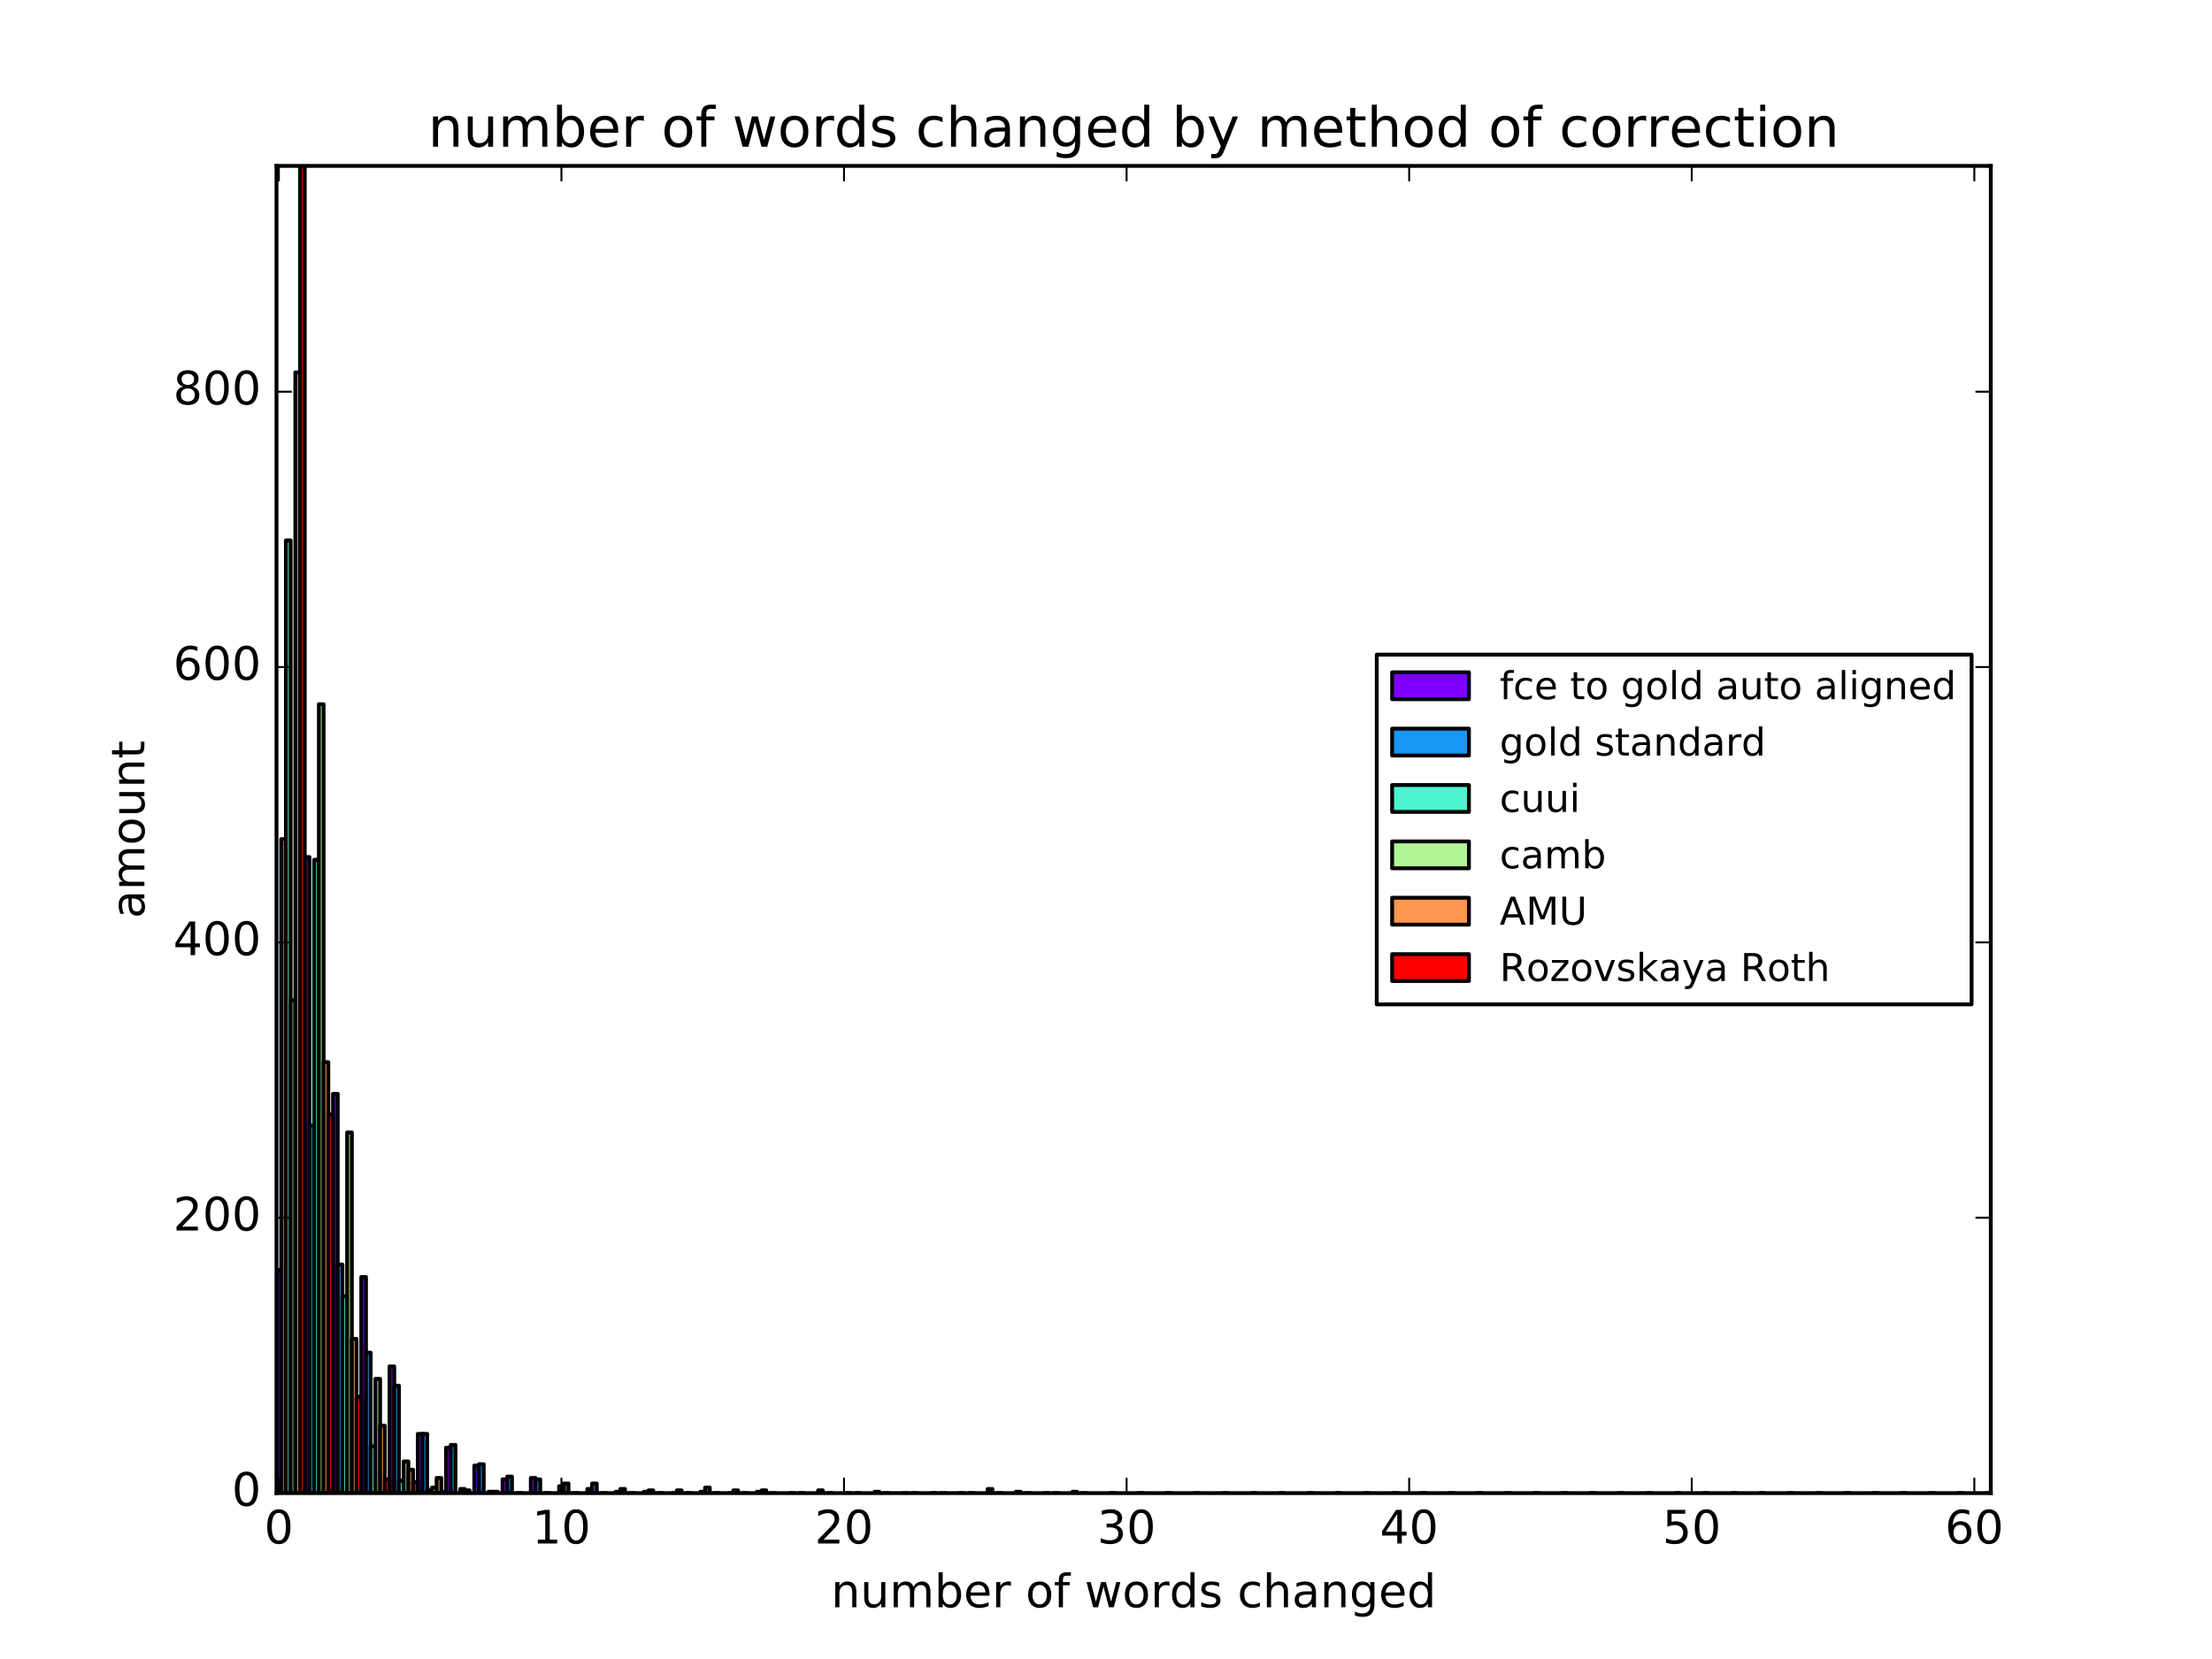 <?xml version="1.0" encoding="utf-8" standalone="no"?>
<!DOCTYPE svg PUBLIC "-//W3C//DTD SVG 1.1//EN"
  "http://www.w3.org/Graphics/SVG/1.1/DTD/svg11.dtd">
<!-- Created with matplotlib (http://matplotlib.org/) -->
<svg height="432pt" version="1.1" viewBox="0 0 576 432" width="576pt" xmlns="http://www.w3.org/2000/svg" xmlns:xlink="http://www.w3.org/1999/xlink">
 <defs>
  <style type="text/css">
*{stroke-linecap:butt;stroke-linejoin:round;stroke-miterlimit:100000;}
  </style>
 </defs>
 <g id="figure_1">
  <g id="patch_1">
   <path d="M 0 432 
L 576 432 
L 576 0 
L 0 0 
z
" style="fill:#ffffff;"/>
  </g>
  <g id="axes_1">
   <g id="patch_2">
    <path d="M 72 388.8 
L 518.4 388.8 
L 518.4 43.2 
L 72 43.2 
z
" style="fill:#ffffff;"/>
   </g>
   <g id="patch_3">
    <path clip-path="url(#pf5c5e64539)" d="M 72 388.8 
L 73.226 388.8 
L 73.226 330.722 
L 72 330.722 
z
" style="fill:#8000ff;stroke:#000000;stroke-linejoin:miter;"/>
   </g>
   <g id="patch_4">
    <path clip-path="url(#pf5c5e64539)" d="M 79.358 388.8 
L 80.585 388.8 
L 80.585 223.17 
L 79.358 223.17 
z
" style="fill:#8000ff;stroke:#000000;stroke-linejoin:miter;"/>
   </g>
   <g id="patch_5">
    <path clip-path="url(#pf5c5e64539)" d="M 86.716 388.8 
L 87.943 388.8 
L 87.943 284.833 
L 86.716 284.833 
z
" style="fill:#8000ff;stroke:#000000;stroke-linejoin:miter;"/>
   </g>
   <g id="patch_6">
    <path clip-path="url(#pf5c5e64539)" d="M 94.075 388.8 
L 95.301 388.8 
L 95.301 332.515 
L 94.075 332.515 
z
" style="fill:#8000ff;stroke:#000000;stroke-linejoin:miter;"/>
   </g>
   <g id="patch_7">
    <path clip-path="url(#pf5c5e64539)" d="M 101.433 388.8 
L 102.659 388.8 
L 102.659 355.817 
L 101.433 355.817 
z
" style="fill:#8000ff;stroke:#000000;stroke-linejoin:miter;"/>
   </g>
   <g id="patch_8">
    <path clip-path="url(#pf5c5e64539)" d="M 108.791 388.8 
L 110.018 388.8 
L 110.018 373.384 
L 108.791 373.384 
z
" style="fill:#8000ff;stroke:#000000;stroke-linejoin:miter;"/>
   </g>
   <g id="patch_9">
    <path clip-path="url(#pf5c5e64539)" d="M 116.149 388.8 
L 117.376 388.8 
L 117.376 376.969 
L 116.149 376.969 
z
" style="fill:#8000ff;stroke:#000000;stroke-linejoin:miter;"/>
   </g>
   <g id="patch_10">
    <path clip-path="url(#pf5c5e64539)" d="M 123.508 388.8 
L 124.734 388.8 
L 124.734 381.63 
L 123.508 381.63 
z
" style="fill:#8000ff;stroke:#000000;stroke-linejoin:miter;"/>
   </g>
   <g id="patch_11">
    <path clip-path="url(#pf5c5e64539)" d="M 130.866 388.8 
L 132.092 388.8 
L 132.092 385.215 
L 130.866 385.215 
z
" style="fill:#8000ff;stroke:#000000;stroke-linejoin:miter;"/>
   </g>
   <g id="patch_12">
    <path clip-path="url(#pf5c5e64539)" d="M 138.224 388.8 
L 139.451 388.8 
L 139.451 384.856 
L 138.224 384.856 
z
" style="fill:#8000ff;stroke:#000000;stroke-linejoin:miter;"/>
   </g>
   <g id="patch_13">
    <path clip-path="url(#pf5c5e64539)" d="M 145.582 388.8 
L 146.809 388.8 
L 146.809 387.007 
L 145.582 387.007 
z
" style="fill:#8000ff;stroke:#000000;stroke-linejoin:miter;"/>
   </g>
   <g id="patch_14">
    <path clip-path="url(#pf5c5e64539)" d="M 152.941 388.8 
L 154.167 388.8 
L 154.167 387.724 
L 152.941 387.724 
z
" style="fill:#8000ff;stroke:#000000;stroke-linejoin:miter;"/>
   </g>
   <g id="patch_15">
    <path clip-path="url(#pf5c5e64539)" d="M 160.299 388.8 
L 161.525 388.8 
L 161.525 388.441 
L 160.299 388.441 
z
" style="fill:#8000ff;stroke:#000000;stroke-linejoin:miter;"/>
   </g>
   <g id="patch_16">
    <path clip-path="url(#pf5c5e64539)" d="M 167.657 388.8 
L 168.884 388.8 
L 168.884 388.441 
L 167.657 388.441 
z
" style="fill:#8000ff;stroke:#000000;stroke-linejoin:miter;"/>
   </g>
   <g id="patch_17">
    <path clip-path="url(#pf5c5e64539)" d="M 175.015 388.8 
L 176.242 388.8 
L 176.242 388.8 
L 175.015 388.8 
z
" style="fill:#8000ff;stroke:#000000;stroke-linejoin:miter;"/>
   </g>
   <g id="patch_18">
    <path clip-path="url(#pf5c5e64539)" d="M 182.374 388.8 
L 183.6 388.8 
L 183.6 388.441 
L 182.374 388.441 
z
" style="fill:#8000ff;stroke:#000000;stroke-linejoin:miter;"/>
   </g>
   <g id="patch_19">
    <path clip-path="url(#pf5c5e64539)" d="M 189.732 388.8 
L 190.958 388.8 
L 190.958 388.8 
L 189.732 388.8 
z
" style="fill:#8000ff;stroke:#000000;stroke-linejoin:miter;"/>
   </g>
   <g id="patch_20">
    <path clip-path="url(#pf5c5e64539)" d="M 197.09 388.8 
L 198.316 388.8 
L 198.316 388.441 
L 197.09 388.441 
z
" style="fill:#8000ff;stroke:#000000;stroke-linejoin:miter;"/>
   </g>
   <g id="patch_21">
    <path clip-path="url(#pf5c5e64539)" d="M 73.226 388.8 
L 74.453 388.8 
L 74.453 218.51 
L 73.226 218.51 
z
" style="fill:#1996f3;stroke:#000000;stroke-linejoin:miter;"/>
   </g>
   <g id="patch_22">
    <path clip-path="url(#pf5c5e64539)" d="M 80.585 388.8 
L 81.811 388.8 
L 81.811 293.079 
L 80.585 293.079 
z
" style="fill:#1996f3;stroke:#000000;stroke-linejoin:miter;"/>
   </g>
   <g id="patch_23">
    <path clip-path="url(#pf5c5e64539)" d="M 87.943 388.8 
L 89.169 388.8 
L 89.169 329.288 
L 87.943 329.288 
z
" style="fill:#1996f3;stroke:#000000;stroke-linejoin:miter;"/>
   </g>
   <g id="patch_24">
    <path clip-path="url(#pf5c5e64539)" d="M 95.301 388.8 
L 96.527 388.8 
L 96.527 352.232 
L 95.301 352.232 
z
" style="fill:#1996f3;stroke:#000000;stroke-linejoin:miter;"/>
   </g>
   <g id="patch_25">
    <path clip-path="url(#pf5c5e64539)" d="M 102.659 388.8 
L 103.886 388.8 
L 103.886 360.837 
L 102.659 360.837 
z
" style="fill:#1996f3;stroke:#000000;stroke-linejoin:miter;"/>
   </g>
   <g id="patch_26">
    <path clip-path="url(#pf5c5e64539)" d="M 110.018 388.8 
L 111.244 388.8 
L 111.244 373.384 
L 110.018 373.384 
z
" style="fill:#1996f3;stroke:#000000;stroke-linejoin:miter;"/>
   </g>
   <g id="patch_27">
    <path clip-path="url(#pf5c5e64539)" d="M 117.376 388.8 
L 118.602 388.8 
L 118.602 376.252 
L 117.376 376.252 
z
" style="fill:#1996f3;stroke:#000000;stroke-linejoin:miter;"/>
   </g>
   <g id="patch_28">
    <path clip-path="url(#pf5c5e64539)" d="M 124.734 388.8 
L 125.96 388.8 
L 125.96 381.271 
L 124.734 381.271 
z
" style="fill:#1996f3;stroke:#000000;stroke-linejoin:miter;"/>
   </g>
   <g id="patch_29">
    <path clip-path="url(#pf5c5e64539)" d="M 132.092 388.8 
L 133.319 388.8 
L 133.319 384.498 
L 132.092 384.498 
z
" style="fill:#1996f3;stroke:#000000;stroke-linejoin:miter;"/>
   </g>
   <g id="patch_30">
    <path clip-path="url(#pf5c5e64539)" d="M 139.451 388.8 
L 140.677 388.8 
L 140.677 385.215 
L 139.451 385.215 
z
" style="fill:#1996f3;stroke:#000000;stroke-linejoin:miter;"/>
   </g>
   <g id="patch_31">
    <path clip-path="url(#pf5c5e64539)" d="M 146.809 388.8 
L 148.035 388.8 
L 148.035 386.29 
L 146.809 386.29 
z
" style="fill:#1996f3;stroke:#000000;stroke-linejoin:miter;"/>
   </g>
   <g id="patch_32">
    <path clip-path="url(#pf5c5e64539)" d="M 154.167 388.8 
L 155.393 388.8 
L 155.393 386.29 
L 154.167 386.29 
z
" style="fill:#1996f3;stroke:#000000;stroke-linejoin:miter;"/>
   </g>
   <g id="patch_33">
    <path clip-path="url(#pf5c5e64539)" d="M 161.525 388.8 
L 162.752 388.8 
L 162.752 387.724 
L 161.525 387.724 
z
" style="fill:#1996f3;stroke:#000000;stroke-linejoin:miter;"/>
   </g>
   <g id="patch_34">
    <path clip-path="url(#pf5c5e64539)" d="M 168.884 388.8 
L 170.11 388.8 
L 170.11 388.083 
L 168.884 388.083 
z
" style="fill:#1996f3;stroke:#000000;stroke-linejoin:miter;"/>
   </g>
   <g id="patch_35">
    <path clip-path="url(#pf5c5e64539)" d="M 176.242 388.8 
L 177.468 388.8 
L 177.468 388.083 
L 176.242 388.083 
z
" style="fill:#1996f3;stroke:#000000;stroke-linejoin:miter;"/>
   </g>
   <g id="patch_36">
    <path clip-path="url(#pf5c5e64539)" d="M 183.6 388.8 
L 184.826 388.8 
L 184.826 387.366 
L 183.6 387.366 
z
" style="fill:#1996f3;stroke:#000000;stroke-linejoin:miter;"/>
   </g>
   <g id="patch_37">
    <path clip-path="url(#pf5c5e64539)" d="M 190.958 388.8 
L 192.185 388.8 
L 192.185 388.083 
L 190.958 388.083 
z
" style="fill:#1996f3;stroke:#000000;stroke-linejoin:miter;"/>
   </g>
   <g id="patch_38">
    <path clip-path="url(#pf5c5e64539)" d="M 198.316 388.8 
L 199.543 388.8 
L 199.543 388.083 
L 198.316 388.083 
z
" style="fill:#1996f3;stroke:#000000;stroke-linejoin:miter;"/>
   </g>
   <g id="patch_39">
    <path clip-path="url(#pf5c5e64539)" d="M 205.675 388.8 
L 206.901 388.8 
L 206.901 388.8 
L 205.675 388.8 
z
" style="fill:#1996f3;stroke:#000000;stroke-linejoin:miter;"/>
   </g>
   <g id="patch_40">
    <path clip-path="url(#pf5c5e64539)" d="M 213.033 388.8 
L 214.259 388.8 
L 214.259 388.083 
L 213.033 388.083 
z
" style="fill:#1996f3;stroke:#000000;stroke-linejoin:miter;"/>
   </g>
   <g id="patch_41">
    <path clip-path="url(#pf5c5e64539)" d="M 220.391 388.8 
L 221.618 388.8 
L 221.618 388.8 
L 220.391 388.8 
z
" style="fill:#1996f3;stroke:#000000;stroke-linejoin:miter;"/>
   </g>
   <g id="patch_42">
    <path clip-path="url(#pf5c5e64539)" d="M 227.749 388.8 
L 228.976 388.8 
L 228.976 388.441 
L 227.749 388.441 
z
" style="fill:#1996f3;stroke:#000000;stroke-linejoin:miter;"/>
   </g>
   <g id="patch_43">
    <path clip-path="url(#pf5c5e64539)" d="M 235.108 388.8 
L 236.334 388.8 
L 236.334 388.8 
L 235.108 388.8 
z
" style="fill:#1996f3;stroke:#000000;stroke-linejoin:miter;"/>
   </g>
   <g id="patch_44">
    <path clip-path="url(#pf5c5e64539)" d="M 242.466 388.8 
L 243.692 388.8 
L 243.692 388.8 
L 242.466 388.8 
z
" style="fill:#1996f3;stroke:#000000;stroke-linejoin:miter;"/>
   </g>
   <g id="patch_45">
    <path clip-path="url(#pf5c5e64539)" d="M 249.824 388.8 
L 251.051 388.8 
L 251.051 388.8 
L 249.824 388.8 
z
" style="fill:#1996f3;stroke:#000000;stroke-linejoin:miter;"/>
   </g>
   <g id="patch_46">
    <path clip-path="url(#pf5c5e64539)" d="M 257.182 388.8 
L 258.409 388.8 
L 258.409 387.724 
L 257.182 387.724 
z
" style="fill:#1996f3;stroke:#000000;stroke-linejoin:miter;"/>
   </g>
   <g id="patch_47">
    <path clip-path="url(#pf5c5e64539)" d="M 264.541 388.8 
L 265.767 388.8 
L 265.767 388.441 
L 264.541 388.441 
z
" style="fill:#1996f3;stroke:#000000;stroke-linejoin:miter;"/>
   </g>
   <g id="patch_48">
    <path clip-path="url(#pf5c5e64539)" d="M 271.899 388.8 
L 273.125 388.8 
L 273.125 388.8 
L 271.899 388.8 
z
" style="fill:#1996f3;stroke:#000000;stroke-linejoin:miter;"/>
   </g>
   <g id="patch_49">
    <path clip-path="url(#pf5c5e64539)" d="M 279.257 388.8 
L 280.484 388.8 
L 280.484 388.441 
L 279.257 388.441 
z
" style="fill:#1996f3;stroke:#000000;stroke-linejoin:miter;"/>
   </g>
   <g id="patch_50">
    <path clip-path="url(#pf5c5e64539)" d="M 74.453 388.8 
L 75.679 388.8 
L 75.679 140.714 
L 74.453 140.714 
z
" style="fill:#4df3ce;stroke:#000000;stroke-linejoin:miter;"/>
   </g>
   <g id="patch_51">
    <path clip-path="url(#pf5c5e64539)" d="M 81.811 388.8 
L 83.037 388.8 
L 83.037 223.887 
L 81.811 223.887 
z
" style="fill:#4df3ce;stroke:#000000;stroke-linejoin:miter;"/>
   </g>
   <g id="patch_52">
    <path clip-path="url(#pf5c5e64539)" d="M 89.169 388.8 
L 90.396 388.8 
L 90.396 337.534 
L 89.169 337.534 
z
" style="fill:#4df3ce;stroke:#000000;stroke-linejoin:miter;"/>
   </g>
   <g id="patch_53">
    <path clip-path="url(#pf5c5e64539)" d="M 96.527 388.8 
L 97.754 388.8 
L 97.754 376.611 
L 96.527 376.611 
z
" style="fill:#4df3ce;stroke:#000000;stroke-linejoin:miter;"/>
   </g>
   <g id="patch_54">
    <path clip-path="url(#pf5c5e64539)" d="M 103.886 388.8 
L 105.112 388.8 
L 105.112 385.573 
L 103.886 385.573 
z
" style="fill:#4df3ce;stroke:#000000;stroke-linejoin:miter;"/>
   </g>
   <g id="patch_55">
    <path clip-path="url(#pf5c5e64539)" d="M 111.244 388.8 
L 112.47 388.8 
L 112.47 388.083 
L 111.244 388.083 
z
" style="fill:#4df3ce;stroke:#000000;stroke-linejoin:miter;"/>
   </g>
   <g id="patch_56">
    <path clip-path="url(#pf5c5e64539)" d="M 75.679 388.8 
L 76.905 388.8 
L 76.905 260.455 
L 75.679 260.455 
z
" style="fill:#b2f396;stroke:#000000;stroke-linejoin:miter;"/>
   </g>
   <g id="patch_57">
    <path clip-path="url(#pf5c5e64539)" d="M 83.037 388.8 
L 84.264 388.8 
L 84.264 183.376 
L 83.037 183.376 
z
" style="fill:#b2f396;stroke:#000000;stroke-linejoin:miter;"/>
   </g>
   <g id="patch_58">
    <path clip-path="url(#pf5c5e64539)" d="M 90.396 388.8 
L 91.622 388.8 
L 91.622 294.871 
L 90.396 294.871 
z
" style="fill:#b2f396;stroke:#000000;stroke-linejoin:miter;"/>
   </g>
   <g id="patch_59">
    <path clip-path="url(#pf5c5e64539)" d="M 97.754 388.8 
L 98.98 388.8 
L 98.98 359.044 
L 97.754 359.044 
z
" style="fill:#b2f396;stroke:#000000;stroke-linejoin:miter;"/>
   </g>
   <g id="patch_60">
    <path clip-path="url(#pf5c5e64539)" d="M 105.112 388.8 
L 106.338 388.8 
L 106.338 380.554 
L 105.112 380.554 
z
" style="fill:#b2f396;stroke:#000000;stroke-linejoin:miter;"/>
   </g>
   <g id="patch_61">
    <path clip-path="url(#pf5c5e64539)" d="M 112.47 388.8 
L 113.697 388.8 
L 113.697 387.366 
L 112.47 387.366 
z
" style="fill:#b2f396;stroke:#000000;stroke-linejoin:miter;"/>
   </g>
   <g id="patch_62">
    <path clip-path="url(#pf5c5e64539)" d="M 119.829 388.8 
L 121.055 388.8 
L 121.055 387.724 
L 119.829 387.724 
z
" style="fill:#b2f396;stroke:#000000;stroke-linejoin:miter;"/>
   </g>
   <g id="patch_63">
    <path clip-path="url(#pf5c5e64539)" d="M 127.187 388.8 
L 128.413 388.8 
L 128.413 388.441 
L 127.187 388.441 
z
" style="fill:#b2f396;stroke:#000000;stroke-linejoin:miter;"/>
   </g>
   <g id="patch_64">
    <path clip-path="url(#pf5c5e64539)" d="M 134.545 388.8 
L 135.771 388.8 
L 135.771 388.8 
L 134.545 388.8 
z
" style="fill:#b2f396;stroke:#000000;stroke-linejoin:miter;"/>
   </g>
   <g id="patch_65">
    <path clip-path="url(#pf5c5e64539)" d="M 141.903 388.8 
L 143.13 388.8 
L 143.13 388.8 
L 141.903 388.8 
z
" style="fill:#b2f396;stroke:#000000;stroke-linejoin:miter;"/>
   </g>
   <g id="patch_66">
    <path clip-path="url(#pf5c5e64539)" d="M 149.262 388.8 
L 150.488 388.8 
L 150.488 388.8 
L 149.262 388.8 
z
" style="fill:#b2f396;stroke:#000000;stroke-linejoin:miter;"/>
   </g>
   <g id="patch_67">
    <path clip-path="url(#pf5c5e64539)" d="M 156.62 388.8 
L 157.846 388.8 
L 157.846 388.8 
L 156.62 388.8 
z
" style="fill:#b2f396;stroke:#000000;stroke-linejoin:miter;"/>
   </g>
   <g id="patch_68">
    <path clip-path="url(#pf5c5e64539)" d="M 163.978 388.8 
L 165.204 388.8 
L 165.204 388.8 
L 163.978 388.8 
z
" style="fill:#b2f396;stroke:#000000;stroke-linejoin:miter;"/>
   </g>
   <g id="patch_69">
    <path clip-path="url(#pf5c5e64539)" d="M 171.336 388.8 
L 172.563 388.8 
L 172.563 388.8 
L 171.336 388.8 
z
" style="fill:#b2f396;stroke:#000000;stroke-linejoin:miter;"/>
   </g>
   <g id="patch_70">
    <path clip-path="url(#pf5c5e64539)" d="M 178.695 388.8 
L 179.921 388.8 
L 179.921 388.8 
L 178.695 388.8 
z
" style="fill:#b2f396;stroke:#000000;stroke-linejoin:miter;"/>
   </g>
   <g id="patch_71">
    <path clip-path="url(#pf5c5e64539)" d="M 186.053 388.8 
L 187.279 388.8 
L 187.279 388.8 
L 186.053 388.8 
z
" style="fill:#b2f396;stroke:#000000;stroke-linejoin:miter;"/>
   </g>
   <g id="patch_72">
    <path clip-path="url(#pf5c5e64539)" d="M 193.411 388.8 
L 194.637 388.8 
L 194.637 388.8 
L 193.411 388.8 
z
" style="fill:#b2f396;stroke:#000000;stroke-linejoin:miter;"/>
   </g>
   <g id="patch_73">
    <path clip-path="url(#pf5c5e64539)" d="M 200.769 388.8 
L 201.996 388.8 
L 201.996 388.8 
L 200.769 388.8 
z
" style="fill:#b2f396;stroke:#000000;stroke-linejoin:miter;"/>
   </g>
   <g id="patch_74">
    <path clip-path="url(#pf5c5e64539)" d="M 208.127 388.8 
L 209.354 388.8 
L 209.354 388.8 
L 208.127 388.8 
z
" style="fill:#b2f396;stroke:#000000;stroke-linejoin:miter;"/>
   </g>
   <g id="patch_75">
    <path clip-path="url(#pf5c5e64539)" d="M 215.486 388.8 
L 216.712 388.8 
L 216.712 388.8 
L 215.486 388.8 
z
" style="fill:#b2f396;stroke:#000000;stroke-linejoin:miter;"/>
   </g>
   <g id="patch_76">
    <path clip-path="url(#pf5c5e64539)" d="M 222.844 388.8 
L 224.07 388.8 
L 224.07 388.8 
L 222.844 388.8 
z
" style="fill:#b2f396;stroke:#000000;stroke-linejoin:miter;"/>
   </g>
   <g id="patch_77">
    <path clip-path="url(#pf5c5e64539)" d="M 230.202 388.8 
L 231.429 388.8 
L 231.429 388.8 
L 230.202 388.8 
z
" style="fill:#b2f396;stroke:#000000;stroke-linejoin:miter;"/>
   </g>
   <g id="patch_78">
    <path clip-path="url(#pf5c5e64539)" d="M 237.56 388.8 
L 238.787 388.8 
L 238.787 388.8 
L 237.56 388.8 
z
" style="fill:#b2f396;stroke:#000000;stroke-linejoin:miter;"/>
   </g>
   <g id="patch_79">
    <path clip-path="url(#pf5c5e64539)" d="M 244.919 388.8 
L 246.145 388.8 
L 246.145 388.8 
L 244.919 388.8 
z
" style="fill:#b2f396;stroke:#000000;stroke-linejoin:miter;"/>
   </g>
   <g id="patch_80">
    <path clip-path="url(#pf5c5e64539)" d="M 252.277 388.8 
L 253.503 388.8 
L 253.503 388.8 
L 252.277 388.8 
z
" style="fill:#b2f396;stroke:#000000;stroke-linejoin:miter;"/>
   </g>
   <g id="patch_81">
    <path clip-path="url(#pf5c5e64539)" d="M 259.635 388.8 
L 260.862 388.8 
L 260.862 388.8 
L 259.635 388.8 
z
" style="fill:#b2f396;stroke:#000000;stroke-linejoin:miter;"/>
   </g>
   <g id="patch_82">
    <path clip-path="url(#pf5c5e64539)" d="M 266.993 388.8 
L 268.22 388.8 
L 268.22 388.8 
L 266.993 388.8 
z
" style="fill:#b2f396;stroke:#000000;stroke-linejoin:miter;"/>
   </g>
   <g id="patch_83">
    <path clip-path="url(#pf5c5e64539)" d="M 274.352 388.8 
L 275.578 388.8 
L 275.578 388.8 
L 274.352 388.8 
z
" style="fill:#b2f396;stroke:#000000;stroke-linejoin:miter;"/>
   </g>
   <g id="patch_84">
    <path clip-path="url(#pf5c5e64539)" d="M 281.71 388.8 
L 282.936 388.8 
L 282.936 388.8 
L 281.71 388.8 
z
" style="fill:#b2f396;stroke:#000000;stroke-linejoin:miter;"/>
   </g>
   <g id="patch_85">
    <path clip-path="url(#pf5c5e64539)" d="M 289.068 388.8 
L 290.295 388.8 
L 290.295 388.8 
L 289.068 388.8 
z
" style="fill:#b2f396;stroke:#000000;stroke-linejoin:miter;"/>
   </g>
   <g id="patch_86">
    <path clip-path="url(#pf5c5e64539)" d="M 296.426 388.8 
L 297.653 388.8 
L 297.653 388.8 
L 296.426 388.8 
z
" style="fill:#b2f396;stroke:#000000;stroke-linejoin:miter;"/>
   </g>
   <g id="patch_87">
    <path clip-path="url(#pf5c5e64539)" d="M 303.785 388.8 
L 305.011 388.8 
L 305.011 388.8 
L 303.785 388.8 
z
" style="fill:#b2f396;stroke:#000000;stroke-linejoin:miter;"/>
   </g>
   <g id="patch_88">
    <path clip-path="url(#pf5c5e64539)" d="M 311.143 388.8 
L 312.369 388.8 
L 312.369 388.8 
L 311.143 388.8 
z
" style="fill:#b2f396;stroke:#000000;stroke-linejoin:miter;"/>
   </g>
   <g id="patch_89">
    <path clip-path="url(#pf5c5e64539)" d="M 318.501 388.8 
L 319.727 388.8 
L 319.727 388.8 
L 318.501 388.8 
z
" style="fill:#b2f396;stroke:#000000;stroke-linejoin:miter;"/>
   </g>
   <g id="patch_90">
    <path clip-path="url(#pf5c5e64539)" d="M 325.859 388.8 
L 327.086 388.8 
L 327.086 388.8 
L 325.859 388.8 
z
" style="fill:#b2f396;stroke:#000000;stroke-linejoin:miter;"/>
   </g>
   <g id="patch_91">
    <path clip-path="url(#pf5c5e64539)" d="M 333.218 388.8 
L 334.444 388.8 
L 334.444 388.8 
L 333.218 388.8 
z
" style="fill:#b2f396;stroke:#000000;stroke-linejoin:miter;"/>
   </g>
   <g id="patch_92">
    <path clip-path="url(#pf5c5e64539)" d="M 340.576 388.8 
L 341.802 388.8 
L 341.802 388.8 
L 340.576 388.8 
z
" style="fill:#b2f396;stroke:#000000;stroke-linejoin:miter;"/>
   </g>
   <g id="patch_93">
    <path clip-path="url(#pf5c5e64539)" d="M 347.934 388.8 
L 349.16 388.8 
L 349.16 388.8 
L 347.934 388.8 
z
" style="fill:#b2f396;stroke:#000000;stroke-linejoin:miter;"/>
   </g>
   <g id="patch_94">
    <path clip-path="url(#pf5c5e64539)" d="M 355.292 388.8 
L 356.519 388.8 
L 356.519 388.8 
L 355.292 388.8 
z
" style="fill:#b2f396;stroke:#000000;stroke-linejoin:miter;"/>
   </g>
   <g id="patch_95">
    <path clip-path="url(#pf5c5e64539)" d="M 362.651 388.8 
L 363.877 388.8 
L 363.877 388.8 
L 362.651 388.8 
z
" style="fill:#b2f396;stroke:#000000;stroke-linejoin:miter;"/>
   </g>
   <g id="patch_96">
    <path clip-path="url(#pf5c5e64539)" d="M 370.009 388.8 
L 371.235 388.8 
L 371.235 388.8 
L 370.009 388.8 
z
" style="fill:#b2f396;stroke:#000000;stroke-linejoin:miter;"/>
   </g>
   <g id="patch_97">
    <path clip-path="url(#pf5c5e64539)" d="M 377.367 388.8 
L 378.593 388.8 
L 378.593 388.8 
L 377.367 388.8 
z
" style="fill:#b2f396;stroke:#000000;stroke-linejoin:miter;"/>
   </g>
   <g id="patch_98">
    <path clip-path="url(#pf5c5e64539)" d="M 384.725 388.8 
L 385.952 388.8 
L 385.952 388.8 
L 384.725 388.8 
z
" style="fill:#b2f396;stroke:#000000;stroke-linejoin:miter;"/>
   </g>
   <g id="patch_99">
    <path clip-path="url(#pf5c5e64539)" d="M 392.084 388.8 
L 393.31 388.8 
L 393.31 388.8 
L 392.084 388.8 
z
" style="fill:#b2f396;stroke:#000000;stroke-linejoin:miter;"/>
   </g>
   <g id="patch_100">
    <path clip-path="url(#pf5c5e64539)" d="M 399.442 388.8 
L 400.668 388.8 
L 400.668 388.8 
L 399.442 388.8 
z
" style="fill:#b2f396;stroke:#000000;stroke-linejoin:miter;"/>
   </g>
   <g id="patch_101">
    <path clip-path="url(#pf5c5e64539)" d="M 406.8 388.8 
L 408.026 388.8 
L 408.026 388.8 
L 406.8 388.8 
z
" style="fill:#b2f396;stroke:#000000;stroke-linejoin:miter;"/>
   </g>
   <g id="patch_102">
    <path clip-path="url(#pf5c5e64539)" d="M 414.158 388.8 
L 415.385 388.8 
L 415.385 388.8 
L 414.158 388.8 
z
" style="fill:#b2f396;stroke:#000000;stroke-linejoin:miter;"/>
   </g>
   <g id="patch_103">
    <path clip-path="url(#pf5c5e64539)" d="M 421.516 388.8 
L 422.743 388.8 
L 422.743 388.8 
L 421.516 388.8 
z
" style="fill:#b2f396;stroke:#000000;stroke-linejoin:miter;"/>
   </g>
   <g id="patch_104">
    <path clip-path="url(#pf5c5e64539)" d="M 428.875 388.8 
L 430.101 388.8 
L 430.101 388.8 
L 428.875 388.8 
z
" style="fill:#b2f396;stroke:#000000;stroke-linejoin:miter;"/>
   </g>
   <g id="patch_105">
    <path clip-path="url(#pf5c5e64539)" d="M 436.233 388.8 
L 437.459 388.8 
L 437.459 388.8 
L 436.233 388.8 
z
" style="fill:#b2f396;stroke:#000000;stroke-linejoin:miter;"/>
   </g>
   <g id="patch_106">
    <path clip-path="url(#pf5c5e64539)" d="M 443.591 388.8 
L 444.818 388.8 
L 444.818 388.8 
L 443.591 388.8 
z
" style="fill:#b2f396;stroke:#000000;stroke-linejoin:miter;"/>
   </g>
   <g id="patch_107">
    <path clip-path="url(#pf5c5e64539)" d="M 450.949 388.8 
L 452.176 388.8 
L 452.176 388.8 
L 450.949 388.8 
z
" style="fill:#b2f396;stroke:#000000;stroke-linejoin:miter;"/>
   </g>
   <g id="patch_108">
    <path clip-path="url(#pf5c5e64539)" d="M 458.308 388.8 
L 459.534 388.8 
L 459.534 388.8 
L 458.308 388.8 
z
" style="fill:#b2f396;stroke:#000000;stroke-linejoin:miter;"/>
   </g>
   <g id="patch_109">
    <path clip-path="url(#pf5c5e64539)" d="M 465.666 388.8 
L 466.892 388.8 
L 466.892 388.8 
L 465.666 388.8 
z
" style="fill:#b2f396;stroke:#000000;stroke-linejoin:miter;"/>
   </g>
   <g id="patch_110">
    <path clip-path="url(#pf5c5e64539)" d="M 473.024 388.8 
L 474.251 388.8 
L 474.251 388.8 
L 473.024 388.8 
z
" style="fill:#b2f396;stroke:#000000;stroke-linejoin:miter;"/>
   </g>
   <g id="patch_111">
    <path clip-path="url(#pf5c5e64539)" d="M 480.382 388.8 
L 481.609 388.8 
L 481.609 388.8 
L 480.382 388.8 
z
" style="fill:#b2f396;stroke:#000000;stroke-linejoin:miter;"/>
   </g>
   <g id="patch_112">
    <path clip-path="url(#pf5c5e64539)" d="M 487.741 388.8 
L 488.967 388.8 
L 488.967 388.8 
L 487.741 388.8 
z
" style="fill:#b2f396;stroke:#000000;stroke-linejoin:miter;"/>
   </g>
   <g id="patch_113">
    <path clip-path="url(#pf5c5e64539)" d="M 495.099 388.8 
L 496.325 388.8 
L 496.325 388.8 
L 495.099 388.8 
z
" style="fill:#b2f396;stroke:#000000;stroke-linejoin:miter;"/>
   </g>
   <g id="patch_114">
    <path clip-path="url(#pf5c5e64539)" d="M 502.457 388.8 
L 503.684 388.8 
L 503.684 388.8 
L 502.457 388.8 
z
" style="fill:#b2f396;stroke:#000000;stroke-linejoin:miter;"/>
   </g>
   <g id="patch_115">
    <path clip-path="url(#pf5c5e64539)" d="M 509.815 388.8 
L 511.042 388.8 
L 511.042 388.8 
L 509.815 388.8 
z
" style="fill:#b2f396;stroke:#000000;stroke-linejoin:miter;"/>
   </g>
   <g id="patch_116">
    <path clip-path="url(#pf5c5e64539)" d="M 517.174 388.8 
L 518.4 388.8 
L 518.4 388.8 
L 517.174 388.8 
z
" style="fill:#b2f396;stroke:#000000;stroke-linejoin:miter;"/>
   </g>
   <g id="patch_117">
    <path clip-path="url(#pf5c5e64539)" d="M 76.905 388.8 
L 78.132 388.8 
L 78.132 96.976 
L 76.905 96.976 
z
" style="fill:#ff964f;stroke:#000000;stroke-linejoin:miter;"/>
   </g>
   <g id="patch_118">
    <path clip-path="url(#pf5c5e64539)" d="M 84.264 388.8 
L 85.49 388.8 
L 85.49 276.588 
L 84.264 276.588 
z
" style="fill:#ff964f;stroke:#000000;stroke-linejoin:miter;"/>
   </g>
   <g id="patch_119">
    <path clip-path="url(#pf5c5e64539)" d="M 91.622 388.8 
L 92.848 388.8 
L 92.848 348.647 
L 91.622 348.647 
z
" style="fill:#ff964f;stroke:#000000;stroke-linejoin:miter;"/>
   </g>
   <g id="patch_120">
    <path clip-path="url(#pf5c5e64539)" d="M 98.98 388.8 
L 100.207 388.8 
L 100.207 371.233 
L 98.98 371.233 
z
" style="fill:#ff964f;stroke:#000000;stroke-linejoin:miter;"/>
   </g>
   <g id="patch_121">
    <path clip-path="url(#pf5c5e64539)" d="M 106.338 388.8 
L 107.565 388.8 
L 107.565 382.705 
L 106.338 382.705 
z
" style="fill:#ff964f;stroke:#000000;stroke-linejoin:miter;"/>
   </g>
   <g id="patch_122">
    <path clip-path="url(#pf5c5e64539)" d="M 113.697 388.8 
L 114.923 388.8 
L 114.923 384.856 
L 113.697 384.856 
z
" style="fill:#ff964f;stroke:#000000;stroke-linejoin:miter;"/>
   </g>
   <g id="patch_123">
    <path clip-path="url(#pf5c5e64539)" d="M 121.055 388.8 
L 122.281 388.8 
L 122.281 388.083 
L 121.055 388.083 
z
" style="fill:#ff964f;stroke:#000000;stroke-linejoin:miter;"/>
   </g>
   <g id="patch_124">
    <path clip-path="url(#pf5c5e64539)" d="M 128.413 388.8 
L 129.64 388.8 
L 129.64 388.441 
L 128.413 388.441 
z
" style="fill:#ff964f;stroke:#000000;stroke-linejoin:miter;"/>
   </g>
   <g id="patch_125">
    <path clip-path="url(#pf5c5e64539)" d="M 78.132 388.8 
L 79.358 388.8 
L 79.358 43.2 
L 78.132 43.2 
z
" style="fill:#ff0000;stroke:#000000;stroke-linejoin:miter;"/>
   </g>
   <g id="patch_126">
    <path clip-path="url(#pf5c5e64539)" d="M 85.49 388.8 
L 86.716 388.8 
L 86.716 290.211 
L 85.49 290.211 
z
" style="fill:#ff0000;stroke:#000000;stroke-linejoin:miter;"/>
   </g>
   <g id="patch_127">
    <path clip-path="url(#pf5c5e64539)" d="M 92.848 388.8 
L 94.075 388.8 
L 94.075 363.705 
L 92.848 363.705 
z
" style="fill:#ff0000;stroke:#000000;stroke-linejoin:miter;"/>
   </g>
   <g id="patch_128">
    <path clip-path="url(#pf5c5e64539)" d="M 100.207 388.8 
L 101.433 388.8 
L 101.433 385.215 
L 100.207 385.215 
z
" style="fill:#ff0000;stroke:#000000;stroke-linejoin:miter;"/>
   </g>
   <g id="patch_129">
    <path clip-path="url(#pf5c5e64539)" d="M 107.565 388.8 
L 108.791 388.8 
L 108.791 385.932 
L 107.565 385.932 
z
" style="fill:#ff0000;stroke:#000000;stroke-linejoin:miter;"/>
   </g>
   <g id="patch_130">
    <path clip-path="url(#pf5c5e64539)" d="M 114.923 388.8 
L 116.149 388.8 
L 116.149 388.441 
L 114.923 388.441 
z
" style="fill:#ff0000;stroke:#000000;stroke-linejoin:miter;"/>
   </g>
   <g id="patch_131">
    <path d="M 72 388.8 
L 72 43.2 
" style="fill:none;stroke:#000000;stroke-linecap:square;stroke-linejoin:miter;"/>
   </g>
   <g id="patch_132">
    <path d="M 72 388.8 
L 518.4 388.8 
" style="fill:none;stroke:#000000;stroke-linecap:square;stroke-linejoin:miter;"/>
   </g>
   <g id="patch_133">
    <path d="M 72 43.2 
L 518.4 43.2 
" style="fill:none;stroke:#000000;stroke-linecap:square;stroke-linejoin:miter;"/>
   </g>
   <g id="patch_134">
    <path d="M 518.4 388.8 
L 518.4 43.2 
" style="fill:none;stroke:#000000;stroke-linecap:square;stroke-linejoin:miter;"/>
   </g>
   <g id="matplotlib.axis_1">
    <g id="xtick_1">
     <g id="line2d_1">
      <defs>
       <path d="M 0 0 
L 0 -4 
" id="m8cfbb555c4" style="stroke:#000000;stroke-width:0.5;"/>
      </defs>
      <g>
       <use style="stroke:#000000;stroke-width:0.5;" x="72.613" xlink:href="#m8cfbb555c4" y="388.8"/>
      </g>
     </g>
     <g id="line2d_2">
      <defs>
       <path d="M 0 0 
L 0 4 
" id="ma3d3d9c9ab" style="stroke:#000000;stroke-width:0.5;"/>
      </defs>
      <g>
       <use style="stroke:#000000;stroke-width:0.5;" x="72.613" xlink:href="#ma3d3d9c9ab" y="43.2"/>
      </g>
     </g>
     <g id="text_1">
      <!-- 0 -->
      <defs>
       <path d="M 31.781 66.406 
Q 24.172 66.406 20.328 58.906 
Q 16.5 51.422 16.5 36.375 
Q 16.5 21.391 20.328 13.891 
Q 24.172 6.391 31.781 6.391 
Q 39.453 6.391 43.281 13.891 
Q 47.125 21.391 47.125 36.375 
Q 47.125 51.422 43.281 58.906 
Q 39.453 66.406 31.781 66.406 
M 31.781 74.219 
Q 44.047 74.219 50.516 64.516 
Q 56.984 54.828 56.984 36.375 
Q 56.984 17.969 50.516 8.266 
Q 44.047 -1.422 31.781 -1.422 
Q 19.531 -1.422 13.062 8.266 
Q 6.594 17.969 6.594 36.375 
Q 6.594 54.828 13.062 64.516 
Q 19.531 74.219 31.781 74.219 
" id="BitstreamVeraSans-Roman-30"/>
      </defs>
      <g transform="translate(68.796 401.918)scale(0.12 -0.12)">
       <use xlink:href="#BitstreamVeraSans-Roman-30"/>
      </g>
     </g>
    </g>
    <g id="xtick_2">
     <g id="line2d_3">
      <g>
       <use style="stroke:#000000;stroke-width:0.5;" x="146.196" xlink:href="#m8cfbb555c4" y="388.8"/>
      </g>
     </g>
     <g id="line2d_4">
      <g>
       <use style="stroke:#000000;stroke-width:0.5;" x="146.196" xlink:href="#ma3d3d9c9ab" y="43.2"/>
      </g>
     </g>
     <g id="text_2">
      <!-- 10 -->
      <defs>
       <path d="M 12.406 8.297 
L 28.516 8.297 
L 28.516 63.922 
L 10.984 60.406 
L 10.984 69.391 
L 28.422 72.906 
L 38.281 72.906 
L 38.281 8.297 
L 54.391 8.297 
L 54.391 0 
L 12.406 0 
z
" id="BitstreamVeraSans-Roman-31"/>
      </defs>
      <g transform="translate(138.561 401.918)scale(0.12 -0.12)">
       <use xlink:href="#BitstreamVeraSans-Roman-31"/>
       <use x="63.623" xlink:href="#BitstreamVeraSans-Roman-30"/>
      </g>
     </g>
    </g>
    <g id="xtick_3">
     <g id="line2d_5">
      <g>
       <use style="stroke:#000000;stroke-width:0.5;" x="219.778" xlink:href="#m8cfbb555c4" y="388.8"/>
      </g>
     </g>
     <g id="line2d_6">
      <g>
       <use style="stroke:#000000;stroke-width:0.5;" x="219.778" xlink:href="#ma3d3d9c9ab" y="43.2"/>
      </g>
     </g>
     <g id="text_3">
      <!-- 20 -->
      <defs>
       <path d="M 19.188 8.297 
L 53.609 8.297 
L 53.609 0 
L 7.328 0 
L 7.328 8.297 
Q 12.938 14.109 22.625 23.891 
Q 32.328 33.688 34.812 36.531 
Q 39.547 41.844 41.422 45.531 
Q 43.312 49.219 43.312 52.781 
Q 43.312 58.594 39.234 62.25 
Q 35.156 65.922 28.609 65.922 
Q 23.969 65.922 18.812 64.312 
Q 13.672 62.703 7.812 59.422 
L 7.812 69.391 
Q 13.766 71.781 18.938 73 
Q 24.125 74.219 28.422 74.219 
Q 39.75 74.219 46.484 68.547 
Q 53.219 62.891 53.219 53.422 
Q 53.219 48.922 51.531 44.891 
Q 49.859 40.875 45.406 35.406 
Q 44.188 33.984 37.641 27.219 
Q 31.109 20.453 19.188 8.297 
" id="BitstreamVeraSans-Roman-32"/>
      </defs>
      <g transform="translate(212.143 401.918)scale(0.12 -0.12)">
       <use xlink:href="#BitstreamVeraSans-Roman-32"/>
       <use x="63.623" xlink:href="#BitstreamVeraSans-Roman-30"/>
      </g>
     </g>
    </g>
    <g id="xtick_4">
     <g id="line2d_7">
      <g>
       <use style="stroke:#000000;stroke-width:0.5;" x="293.36" xlink:href="#m8cfbb555c4" y="388.8"/>
      </g>
     </g>
     <g id="line2d_8">
      <g>
       <use style="stroke:#000000;stroke-width:0.5;" x="293.36" xlink:href="#ma3d3d9c9ab" y="43.2"/>
      </g>
     </g>
     <g id="text_4">
      <!-- 30 -->
      <defs>
       <path d="M 40.578 39.312 
Q 47.656 37.797 51.625 33 
Q 55.609 28.219 55.609 21.188 
Q 55.609 10.406 48.188 4.484 
Q 40.766 -1.422 27.094 -1.422 
Q 22.516 -1.422 17.656 -0.516 
Q 12.797 0.391 7.625 2.203 
L 7.625 11.719 
Q 11.719 9.328 16.594 8.109 
Q 21.484 6.891 26.812 6.891 
Q 36.078 6.891 40.938 10.547 
Q 45.797 14.203 45.797 21.188 
Q 45.797 27.641 41.281 31.266 
Q 36.766 34.906 28.719 34.906 
L 20.219 34.906 
L 20.219 43.016 
L 29.109 43.016 
Q 36.375 43.016 40.234 45.922 
Q 44.094 48.828 44.094 54.297 
Q 44.094 59.906 40.109 62.906 
Q 36.141 65.922 28.719 65.922 
Q 24.656 65.922 20.016 65.031 
Q 15.375 64.156 9.812 62.312 
L 9.812 71.094 
Q 15.438 72.656 20.344 73.438 
Q 25.25 74.219 29.594 74.219 
Q 40.828 74.219 47.359 69.109 
Q 53.906 64.016 53.906 55.328 
Q 53.906 49.266 50.438 45.094 
Q 46.969 40.922 40.578 39.312 
" id="BitstreamVeraSans-Roman-33"/>
      </defs>
      <g transform="translate(285.725 401.918)scale(0.12 -0.12)">
       <use xlink:href="#BitstreamVeraSans-Roman-33"/>
       <use x="63.623" xlink:href="#BitstreamVeraSans-Roman-30"/>
      </g>
     </g>
    </g>
    <g id="xtick_5">
     <g id="line2d_9">
      <g>
       <use style="stroke:#000000;stroke-width:0.5;" x="366.943" xlink:href="#m8cfbb555c4" y="388.8"/>
      </g>
     </g>
     <g id="line2d_10">
      <g>
       <use style="stroke:#000000;stroke-width:0.5;" x="366.943" xlink:href="#ma3d3d9c9ab" y="43.2"/>
      </g>
     </g>
     <g id="text_5">
      <!-- 40 -->
      <defs>
       <path d="M 37.797 64.312 
L 12.891 25.391 
L 37.797 25.391 
z
M 35.203 72.906 
L 47.609 72.906 
L 47.609 25.391 
L 58.016 25.391 
L 58.016 17.188 
L 47.609 17.188 
L 47.609 0 
L 37.797 0 
L 37.797 17.188 
L 4.891 17.188 
L 4.891 26.703 
z
" id="BitstreamVeraSans-Roman-34"/>
      </defs>
      <g transform="translate(359.308 401.918)scale(0.12 -0.12)">
       <use xlink:href="#BitstreamVeraSans-Roman-34"/>
       <use x="63.623" xlink:href="#BitstreamVeraSans-Roman-30"/>
      </g>
     </g>
    </g>
    <g id="xtick_6">
     <g id="line2d_11">
      <g>
       <use style="stroke:#000000;stroke-width:0.5;" x="440.525" xlink:href="#m8cfbb555c4" y="388.8"/>
      </g>
     </g>
     <g id="line2d_12">
      <g>
       <use style="stroke:#000000;stroke-width:0.5;" x="440.525" xlink:href="#ma3d3d9c9ab" y="43.2"/>
      </g>
     </g>
     <g id="text_6">
      <!-- 50 -->
      <defs>
       <path d="M 10.797 72.906 
L 49.516 72.906 
L 49.516 64.594 
L 19.828 64.594 
L 19.828 46.734 
Q 21.969 47.469 24.109 47.828 
Q 26.266 48.188 28.422 48.188 
Q 40.625 48.188 47.75 41.5 
Q 54.891 34.812 54.891 23.391 
Q 54.891 11.625 47.562 5.094 
Q 40.234 -1.422 26.906 -1.422 
Q 22.312 -1.422 17.547 -0.641 
Q 12.797 0.141 7.719 1.703 
L 7.719 11.625 
Q 12.109 9.234 16.797 8.062 
Q 21.484 6.891 26.703 6.891 
Q 35.156 6.891 40.078 11.328 
Q 45.016 15.766 45.016 23.391 
Q 45.016 31 40.078 35.438 
Q 35.156 39.891 26.703 39.891 
Q 22.75 39.891 18.812 39.016 
Q 14.891 38.141 10.797 36.281 
z
" id="BitstreamVeraSans-Roman-35"/>
      </defs>
      <g transform="translate(432.89 401.918)scale(0.12 -0.12)">
       <use xlink:href="#BitstreamVeraSans-Roman-35"/>
       <use x="63.623" xlink:href="#BitstreamVeraSans-Roman-30"/>
      </g>
     </g>
    </g>
    <g id="xtick_7">
     <g id="line2d_13">
      <g>
       <use style="stroke:#000000;stroke-width:0.5;" x="514.108" xlink:href="#m8cfbb555c4" y="388.8"/>
      </g>
     </g>
     <g id="line2d_14">
      <g>
       <use style="stroke:#000000;stroke-width:0.5;" x="514.108" xlink:href="#ma3d3d9c9ab" y="43.2"/>
      </g>
     </g>
     <g id="text_7">
      <!-- 60 -->
      <defs>
       <path d="M 33.016 40.375 
Q 26.375 40.375 22.484 35.828 
Q 18.609 31.297 18.609 23.391 
Q 18.609 15.531 22.484 10.953 
Q 26.375 6.391 33.016 6.391 
Q 39.656 6.391 43.531 10.953 
Q 47.406 15.531 47.406 23.391 
Q 47.406 31.297 43.531 35.828 
Q 39.656 40.375 33.016 40.375 
M 52.594 71.297 
L 52.594 62.312 
Q 48.875 64.062 45.094 64.984 
Q 41.312 65.922 37.594 65.922 
Q 27.828 65.922 22.672 59.328 
Q 17.531 52.734 16.797 39.406 
Q 19.672 43.656 24.016 45.922 
Q 28.375 48.188 33.594 48.188 
Q 44.578 48.188 50.953 41.516 
Q 57.328 34.859 57.328 23.391 
Q 57.328 12.156 50.688 5.359 
Q 44.047 -1.422 33.016 -1.422 
Q 20.359 -1.422 13.672 8.266 
Q 6.984 17.969 6.984 36.375 
Q 6.984 53.656 15.188 63.938 
Q 23.391 74.219 37.203 74.219 
Q 40.922 74.219 44.703 73.484 
Q 48.484 72.75 52.594 71.297 
" id="BitstreamVeraSans-Roman-36"/>
      </defs>
      <g transform="translate(506.473 401.918)scale(0.12 -0.12)">
       <use xlink:href="#BitstreamVeraSans-Roman-36"/>
       <use x="63.623" xlink:href="#BitstreamVeraSans-Roman-30"/>
      </g>
     </g>
    </g>
    <g id="text_8">
     <!-- number of words changed -->
     <defs>
      <path d="M 8.5 21.578 
L 8.5 54.688 
L 17.484 54.688 
L 17.484 21.922 
Q 17.484 14.156 20.5 10.266 
Q 23.531 6.391 29.594 6.391 
Q 36.859 6.391 41.078 11.031 
Q 45.312 15.672 45.312 23.688 
L 45.312 54.688 
L 54.297 54.688 
L 54.297 0 
L 45.312 0 
L 45.312 8.406 
Q 42.047 3.422 37.719 1 
Q 33.406 -1.422 27.688 -1.422 
Q 18.266 -1.422 13.375 4.438 
Q 8.5 10.297 8.5 21.578 
" id="BitstreamVeraSans-Roman-75"/>
      <path id="BitstreamVeraSans-Roman-20"/>
      <path d="M 54.891 33.016 
L 54.891 0 
L 45.906 0 
L 45.906 32.719 
Q 45.906 40.484 42.875 44.328 
Q 39.844 48.188 33.797 48.188 
Q 26.516 48.188 22.312 43.547 
Q 18.109 38.922 18.109 30.906 
L 18.109 0 
L 9.078 0 
L 9.078 54.688 
L 18.109 54.688 
L 18.109 46.188 
Q 21.344 51.125 25.703 53.562 
Q 30.078 56 35.797 56 
Q 45.219 56 50.047 50.172 
Q 54.891 44.344 54.891 33.016 
" id="BitstreamVeraSans-Roman-6e"/>
      <path d="M 48.781 52.594 
L 48.781 44.188 
Q 44.969 46.297 41.141 47.344 
Q 37.312 48.391 33.406 48.391 
Q 24.656 48.391 19.812 42.844 
Q 14.984 37.312 14.984 27.297 
Q 14.984 17.281 19.812 11.734 
Q 24.656 6.203 33.406 6.203 
Q 37.312 6.203 41.141 7.25 
Q 44.969 8.297 48.781 10.406 
L 48.781 2.094 
Q 45.016 0.344 40.984 -0.531 
Q 36.969 -1.422 32.422 -1.422 
Q 20.062 -1.422 12.781 6.344 
Q 5.516 14.109 5.516 27.297 
Q 5.516 40.672 12.859 48.328 
Q 20.219 56 33.016 56 
Q 37.156 56 41.109 55.141 
Q 45.062 54.297 48.781 52.594 
" id="BitstreamVeraSans-Roman-63"/>
      <path d="M 44.281 53.078 
L 44.281 44.578 
Q 40.484 46.531 36.375 47.5 
Q 32.281 48.484 27.875 48.484 
Q 21.188 48.484 17.844 46.438 
Q 14.5 44.391 14.5 40.281 
Q 14.5 37.156 16.891 35.375 
Q 19.281 33.594 26.516 31.984 
L 29.594 31.297 
Q 39.156 29.25 43.188 25.516 
Q 47.219 21.781 47.219 15.094 
Q 47.219 7.469 41.188 3.016 
Q 35.156 -1.422 24.609 -1.422 
Q 20.219 -1.422 15.453 -0.562 
Q 10.688 0.297 5.422 2 
L 5.422 11.281 
Q 10.406 8.688 15.234 7.391 
Q 20.062 6.109 24.812 6.109 
Q 31.156 6.109 34.562 8.281 
Q 37.984 10.453 37.984 14.406 
Q 37.984 18.062 35.516 20.016 
Q 33.062 21.969 24.703 23.781 
L 21.578 24.516 
Q 13.234 26.266 9.516 29.906 
Q 5.812 33.547 5.812 39.891 
Q 5.812 47.609 11.281 51.797 
Q 16.75 56 26.812 56 
Q 31.781 56 36.172 55.266 
Q 40.578 54.547 44.281 53.078 
" id="BitstreamVeraSans-Roman-73"/>
      <path d="M 30.609 48.391 
Q 23.391 48.391 19.188 42.75 
Q 14.984 37.109 14.984 27.297 
Q 14.984 17.484 19.156 11.844 
Q 23.344 6.203 30.609 6.203 
Q 37.797 6.203 41.984 11.859 
Q 46.188 17.531 46.188 27.297 
Q 46.188 37.016 41.984 42.703 
Q 37.797 48.391 30.609 48.391 
M 30.609 56 
Q 42.328 56 49.016 48.375 
Q 55.719 40.766 55.719 27.297 
Q 55.719 13.875 49.016 6.219 
Q 42.328 -1.422 30.609 -1.422 
Q 18.844 -1.422 12.172 6.219 
Q 5.516 13.875 5.516 27.297 
Q 5.516 40.766 12.172 48.375 
Q 18.844 56 30.609 56 
" id="BitstreamVeraSans-Roman-6f"/>
      <path d="M 54.891 33.016 
L 54.891 0 
L 45.906 0 
L 45.906 32.719 
Q 45.906 40.484 42.875 44.328 
Q 39.844 48.188 33.797 48.188 
Q 26.516 48.188 22.312 43.547 
Q 18.109 38.922 18.109 30.906 
L 18.109 0 
L 9.078 0 
L 9.078 75.984 
L 18.109 75.984 
L 18.109 46.188 
Q 21.344 51.125 25.703 53.562 
Q 30.078 56 35.797 56 
Q 45.219 56 50.047 50.172 
Q 54.891 44.344 54.891 33.016 
" id="BitstreamVeraSans-Roman-68"/>
      <path d="M 37.109 75.984 
L 37.109 68.5 
L 28.516 68.5 
Q 23.688 68.5 21.797 66.547 
Q 19.922 64.594 19.922 59.516 
L 19.922 54.688 
L 34.719 54.688 
L 34.719 47.703 
L 19.922 47.703 
L 19.922 0 
L 10.891 0 
L 10.891 47.703 
L 2.297 47.703 
L 2.297 54.688 
L 10.891 54.688 
L 10.891 58.5 
Q 10.891 67.625 15.141 71.797 
Q 19.391 75.984 28.609 75.984 
z
" id="BitstreamVeraSans-Roman-66"/>
      <path d="M 41.109 46.297 
Q 39.594 47.172 37.812 47.578 
Q 36.031 48 33.891 48 
Q 26.266 48 22.188 43.047 
Q 18.109 38.094 18.109 28.812 
L 18.109 0 
L 9.078 0 
L 9.078 54.688 
L 18.109 54.688 
L 18.109 46.188 
Q 20.953 51.172 25.484 53.578 
Q 30.031 56 36.531 56 
Q 37.453 56 38.578 55.875 
Q 39.703 55.766 41.062 55.516 
z
" id="BitstreamVeraSans-Roman-72"/>
      <path d="M 52 44.188 
Q 55.375 50.25 60.062 53.125 
Q 64.75 56 71.094 56 
Q 79.641 56 84.281 50.016 
Q 88.922 44.047 88.922 33.016 
L 88.922 0 
L 79.891 0 
L 79.891 32.719 
Q 79.891 40.578 77.094 44.375 
Q 74.312 48.188 68.609 48.188 
Q 61.625 48.188 57.562 43.547 
Q 53.516 38.922 53.516 30.906 
L 53.516 0 
L 44.484 0 
L 44.484 32.719 
Q 44.484 40.625 41.703 44.406 
Q 38.922 48.188 33.109 48.188 
Q 26.219 48.188 22.156 43.531 
Q 18.109 38.875 18.109 30.906 
L 18.109 0 
L 9.078 0 
L 9.078 54.688 
L 18.109 54.688 
L 18.109 46.188 
Q 21.188 51.219 25.484 53.609 
Q 29.781 56 35.688 56 
Q 41.656 56 45.828 52.969 
Q 50 49.953 52 44.188 
" id="BitstreamVeraSans-Roman-6d"/>
      <path d="M 56.203 29.594 
L 56.203 25.203 
L 14.891 25.203 
Q 15.484 15.922 20.484 11.062 
Q 25.484 6.203 34.422 6.203 
Q 39.594 6.203 44.453 7.469 
Q 49.312 8.734 54.109 11.281 
L 54.109 2.781 
Q 49.266 0.734 44.188 -0.344 
Q 39.109 -1.422 33.891 -1.422 
Q 20.797 -1.422 13.156 6.188 
Q 5.516 13.812 5.516 26.812 
Q 5.516 40.234 12.766 48.109 
Q 20.016 56 32.328 56 
Q 43.359 56 49.781 48.891 
Q 56.203 41.797 56.203 29.594 
M 47.219 32.234 
Q 47.125 39.594 43.094 43.984 
Q 39.062 48.391 32.422 48.391 
Q 24.906 48.391 20.391 44.141 
Q 15.875 39.891 15.188 32.172 
z
" id="BitstreamVeraSans-Roman-65"/>
      <path d="M 45.406 46.391 
L 45.406 75.984 
L 54.391 75.984 
L 54.391 0 
L 45.406 0 
L 45.406 8.203 
Q 42.578 3.328 38.25 0.953 
Q 33.938 -1.422 27.875 -1.422 
Q 17.969 -1.422 11.734 6.484 
Q 5.516 14.406 5.516 27.297 
Q 5.516 40.188 11.734 48.094 
Q 17.969 56 27.875 56 
Q 33.938 56 38.25 53.625 
Q 42.578 51.266 45.406 46.391 
M 14.797 27.297 
Q 14.797 17.391 18.875 11.75 
Q 22.953 6.109 30.078 6.109 
Q 37.203 6.109 41.297 11.75 
Q 45.406 17.391 45.406 27.297 
Q 45.406 37.203 41.297 42.844 
Q 37.203 48.484 30.078 48.484 
Q 22.953 48.484 18.875 42.844 
Q 14.797 37.203 14.797 27.297 
" id="BitstreamVeraSans-Roman-64"/>
      <path d="M 34.281 27.484 
Q 23.391 27.484 19.188 25 
Q 14.984 22.516 14.984 16.5 
Q 14.984 11.719 18.141 8.906 
Q 21.297 6.109 26.703 6.109 
Q 34.188 6.109 38.703 11.406 
Q 43.219 16.703 43.219 25.484 
L 43.219 27.484 
z
M 52.203 31.203 
L 52.203 0 
L 43.219 0 
L 43.219 8.297 
Q 40.141 3.328 35.547 0.953 
Q 30.953 -1.422 24.312 -1.422 
Q 15.922 -1.422 10.953 3.297 
Q 6 8.016 6 15.922 
Q 6 25.141 12.172 29.828 
Q 18.359 34.516 30.609 34.516 
L 43.219 34.516 
L 43.219 35.406 
Q 43.219 41.609 39.141 45 
Q 35.062 48.391 27.688 48.391 
Q 23 48.391 18.547 47.266 
Q 14.109 46.141 10.016 43.891 
L 10.016 52.203 
Q 14.938 54.109 19.578 55.047 
Q 24.219 56 28.609 56 
Q 40.484 56 46.344 49.844 
Q 52.203 43.703 52.203 31.203 
" id="BitstreamVeraSans-Roman-61"/>
      <path d="M 4.203 54.688 
L 13.188 54.688 
L 24.422 12.016 
L 35.594 54.688 
L 46.188 54.688 
L 57.422 12.016 
L 68.609 54.688 
L 77.594 54.688 
L 63.281 0 
L 52.688 0 
L 40.922 44.828 
L 29.109 0 
L 18.5 0 
z
" id="BitstreamVeraSans-Roman-77"/>
      <path d="M 48.688 27.297 
Q 48.688 37.203 44.609 42.844 
Q 40.531 48.484 33.406 48.484 
Q 26.266 48.484 22.188 42.844 
Q 18.109 37.203 18.109 27.297 
Q 18.109 17.391 22.188 11.75 
Q 26.266 6.109 33.406 6.109 
Q 40.531 6.109 44.609 11.75 
Q 48.688 17.391 48.688 27.297 
M 18.109 46.391 
Q 20.953 51.266 25.266 53.625 
Q 29.594 56 35.594 56 
Q 45.562 56 51.781 48.094 
Q 58.016 40.188 58.016 27.297 
Q 58.016 14.406 51.781 6.484 
Q 45.562 -1.422 35.594 -1.422 
Q 29.594 -1.422 25.266 0.953 
Q 20.953 3.328 18.109 8.203 
L 18.109 0 
L 9.078 0 
L 9.078 75.984 
L 18.109 75.984 
z
" id="BitstreamVeraSans-Roman-62"/>
      <path d="M 45.406 27.984 
Q 45.406 37.75 41.375 43.109 
Q 37.359 48.484 30.078 48.484 
Q 22.859 48.484 18.828 43.109 
Q 14.797 37.75 14.797 27.984 
Q 14.797 18.266 18.828 12.891 
Q 22.859 7.516 30.078 7.516 
Q 37.359 7.516 41.375 12.891 
Q 45.406 18.266 45.406 27.984 
M 54.391 6.781 
Q 54.391 -7.172 48.188 -13.984 
Q 42 -20.797 29.203 -20.797 
Q 24.469 -20.797 20.266 -20.094 
Q 16.062 -19.391 12.109 -17.922 
L 12.109 -9.188 
Q 16.062 -11.328 19.922 -12.344 
Q 23.781 -13.375 27.781 -13.375 
Q 36.625 -13.375 41.016 -8.766 
Q 45.406 -4.156 45.406 5.172 
L 45.406 9.625 
Q 42.625 4.781 38.281 2.391 
Q 33.938 0 27.875 0 
Q 17.828 0 11.672 7.656 
Q 5.516 15.328 5.516 27.984 
Q 5.516 40.672 11.672 48.328 
Q 17.828 56 27.875 56 
Q 33.938 56 38.281 53.609 
Q 42.625 51.219 45.406 46.391 
L 45.406 54.688 
L 54.391 54.688 
z
" id="BitstreamVeraSans-Roman-67"/>
     </defs>
     <g transform="translate(216.41 418.532)scale(0.12 -0.12)">
      <use xlink:href="#BitstreamVeraSans-Roman-6e"/>
      <use x="63.379" xlink:href="#BitstreamVeraSans-Roman-75"/>
      <use x="126.758" xlink:href="#BitstreamVeraSans-Roman-6d"/>
      <use x="224.17" xlink:href="#BitstreamVeraSans-Roman-62"/>
      <use x="287.646" xlink:href="#BitstreamVeraSans-Roman-65"/>
      <use x="349.17" xlink:href="#BitstreamVeraSans-Roman-72"/>
      <use x="390.283" xlink:href="#BitstreamVeraSans-Roman-20"/>
      <use x="422.07" xlink:href="#BitstreamVeraSans-Roman-6f"/>
      <use x="483.252" xlink:href="#BitstreamVeraSans-Roman-66"/>
      <use x="518.457" xlink:href="#BitstreamVeraSans-Roman-20"/>
      <use x="550.244" xlink:href="#BitstreamVeraSans-Roman-77"/>
      <use x="632.031" xlink:href="#BitstreamVeraSans-Roman-6f"/>
      <use x="693.213" xlink:href="#BitstreamVeraSans-Roman-72"/>
      <use x="734.311" xlink:href="#BitstreamVeraSans-Roman-64"/>
      <use x="797.787" xlink:href="#BitstreamVeraSans-Roman-73"/>
      <use x="849.887" xlink:href="#BitstreamVeraSans-Roman-20"/>
      <use x="881.674" xlink:href="#BitstreamVeraSans-Roman-63"/>
      <use x="936.654" xlink:href="#BitstreamVeraSans-Roman-68"/>
      <use x="1000.033" xlink:href="#BitstreamVeraSans-Roman-61"/>
      <use x="1061.312" xlink:href="#BitstreamVeraSans-Roman-6e"/>
      <use x="1124.691" xlink:href="#BitstreamVeraSans-Roman-67"/>
      <use x="1188.168" xlink:href="#BitstreamVeraSans-Roman-65"/>
      <use x="1249.691" xlink:href="#BitstreamVeraSans-Roman-64"/>
     </g>
    </g>
   </g>
   <g id="matplotlib.axis_2">
    <g id="ytick_1">
     <g id="line2d_15">
      <defs>
       <path d="M 0 0 
L 4 0 
" id="m2852ddbd00" style="stroke:#000000;stroke-width:0.5;"/>
      </defs>
      <g>
       <use style="stroke:#000000;stroke-width:0.5;" x="72.0" xlink:href="#m2852ddbd00" y="388.8"/>
      </g>
     </g>
     <g id="line2d_16">
      <defs>
       <path d="M 0 0 
L -4 0 
" id="m2bda823110" style="stroke:#000000;stroke-width:0.5;"/>
      </defs>
      <g>
       <use style="stroke:#000000;stroke-width:0.5;" x="518.4" xlink:href="#m2bda823110" y="388.8"/>
      </g>
     </g>
     <g id="text_9">
      <!-- 0 -->
      <g transform="translate(60.365 392.111)scale(0.12 -0.12)">
       <use xlink:href="#BitstreamVeraSans-Roman-30"/>
      </g>
     </g>
    </g>
    <g id="ytick_2">
     <g id="line2d_17">
      <g>
       <use style="stroke:#000000;stroke-width:0.5;" x="72.0" xlink:href="#m2852ddbd00" y="317.099"/>
      </g>
     </g>
     <g id="line2d_18">
      <g>
       <use style="stroke:#000000;stroke-width:0.5;" x="518.4" xlink:href="#m2bda823110" y="317.099"/>
      </g>
     </g>
     <g id="text_10">
      <!-- 200 -->
      <g transform="translate(45.095 320.41)scale(0.12 -0.12)">
       <use xlink:href="#BitstreamVeraSans-Roman-32"/>
       <use x="63.623" xlink:href="#BitstreamVeraSans-Roman-30"/>
       <use x="127.246" xlink:href="#BitstreamVeraSans-Roman-30"/>
      </g>
     </g>
    </g>
    <g id="ytick_3">
     <g id="line2d_19">
      <g>
       <use style="stroke:#000000;stroke-width:0.5;" x="72.0" xlink:href="#m2852ddbd00" y="245.398"/>
      </g>
     </g>
     <g id="line2d_20">
      <g>
       <use style="stroke:#000000;stroke-width:0.5;" x="518.4" xlink:href="#m2bda823110" y="245.398"/>
      </g>
     </g>
     <g id="text_11">
      <!-- 400 -->
      <g transform="translate(45.095 248.709)scale(0.12 -0.12)">
       <use xlink:href="#BitstreamVeraSans-Roman-34"/>
       <use x="63.623" xlink:href="#BitstreamVeraSans-Roman-30"/>
       <use x="127.246" xlink:href="#BitstreamVeraSans-Roman-30"/>
      </g>
     </g>
    </g>
    <g id="ytick_4">
     <g id="line2d_21">
      <g>
       <use style="stroke:#000000;stroke-width:0.5;" x="72.0" xlink:href="#m2852ddbd00" y="173.696"/>
      </g>
     </g>
     <g id="line2d_22">
      <g>
       <use style="stroke:#000000;stroke-width:0.5;" x="518.4" xlink:href="#m2bda823110" y="173.696"/>
      </g>
     </g>
     <g id="text_12">
      <!-- 600 -->
      <g transform="translate(45.095 177.008)scale(0.12 -0.12)">
       <use xlink:href="#BitstreamVeraSans-Roman-36"/>
       <use x="63.623" xlink:href="#BitstreamVeraSans-Roman-30"/>
       <use x="127.246" xlink:href="#BitstreamVeraSans-Roman-30"/>
      </g>
     </g>
    </g>
    <g id="ytick_5">
     <g id="line2d_23">
      <g>
       <use style="stroke:#000000;stroke-width:0.5;" x="72.0" xlink:href="#m2852ddbd00" y="101.995"/>
      </g>
     </g>
     <g id="line2d_24">
      <g>
       <use style="stroke:#000000;stroke-width:0.5;" x="518.4" xlink:href="#m2bda823110" y="101.995"/>
      </g>
     </g>
     <g id="text_13">
      <!-- 800 -->
      <defs>
       <path d="M 31.781 34.625 
Q 24.75 34.625 20.719 30.859 
Q 16.703 27.094 16.703 20.516 
Q 16.703 13.922 20.719 10.156 
Q 24.75 6.391 31.781 6.391 
Q 38.812 6.391 42.859 10.172 
Q 46.922 13.969 46.922 20.516 
Q 46.922 27.094 42.891 30.859 
Q 38.875 34.625 31.781 34.625 
M 21.922 38.812 
Q 15.578 40.375 12.031 44.719 
Q 8.5 49.078 8.5 55.328 
Q 8.5 64.062 14.719 69.141 
Q 20.953 74.219 31.781 74.219 
Q 42.672 74.219 48.875 69.141 
Q 55.078 64.062 55.078 55.328 
Q 55.078 49.078 51.531 44.719 
Q 48 40.375 41.703 38.812 
Q 48.828 37.156 52.797 32.312 
Q 56.781 27.484 56.781 20.516 
Q 56.781 9.906 50.312 4.234 
Q 43.844 -1.422 31.781 -1.422 
Q 19.734 -1.422 13.25 4.234 
Q 6.781 9.906 6.781 20.516 
Q 6.781 27.484 10.781 32.312 
Q 14.797 37.156 21.922 38.812 
M 18.312 54.391 
Q 18.312 48.734 21.844 45.562 
Q 25.391 42.391 31.781 42.391 
Q 38.141 42.391 41.719 45.562 
Q 45.312 48.734 45.312 54.391 
Q 45.312 60.062 41.719 63.234 
Q 38.141 66.406 31.781 66.406 
Q 25.391 66.406 21.844 63.234 
Q 18.312 60.062 18.312 54.391 
" id="BitstreamVeraSans-Roman-38"/>
      </defs>
      <g transform="translate(45.095 105.306)scale(0.12 -0.12)">
       <use xlink:href="#BitstreamVeraSans-Roman-38"/>
       <use x="63.623" xlink:href="#BitstreamVeraSans-Roman-30"/>
       <use x="127.246" xlink:href="#BitstreamVeraSans-Roman-30"/>
      </g>
     </g>
    </g>
    <g id="text_14">
     <!-- amount -->
     <defs>
      <path d="M 18.312 70.219 
L 18.312 54.688 
L 36.812 54.688 
L 36.812 47.703 
L 18.312 47.703 
L 18.312 18.016 
Q 18.312 11.328 20.141 9.422 
Q 21.969 7.516 27.594 7.516 
L 36.812 7.516 
L 36.812 0 
L 27.594 0 
Q 17.188 0 13.234 3.875 
Q 9.281 7.766 9.281 18.016 
L 9.281 47.703 
L 2.688 47.703 
L 2.688 54.688 
L 9.281 54.688 
L 9.281 70.219 
z
" id="BitstreamVeraSans-Roman-74"/>
     </defs>
     <g transform="translate(37.599 239.15)rotate(-90.0)scale(0.12 -0.12)">
      <use xlink:href="#BitstreamVeraSans-Roman-61"/>
      <use x="61.279" xlink:href="#BitstreamVeraSans-Roman-6d"/>
      <use x="158.691" xlink:href="#BitstreamVeraSans-Roman-6f"/>
      <use x="219.873" xlink:href="#BitstreamVeraSans-Roman-75"/>
      <use x="283.252" xlink:href="#BitstreamVeraSans-Roman-6e"/>
      <use x="346.631" xlink:href="#BitstreamVeraSans-Roman-74"/>
     </g>
    </g>
   </g>
   <g id="text_15">
    <!-- number of words changed by method of correction -->
    <defs>
     <path d="M 9.422 54.688 
L 18.406 54.688 
L 18.406 0 
L 9.422 0 
z
M 9.422 75.984 
L 18.406 75.984 
L 18.406 64.594 
L 9.422 64.594 
z
" id="BitstreamVeraSans-Roman-69"/>
     <path d="M 32.172 -5.078 
Q 28.375 -14.844 24.75 -17.812 
Q 21.141 -20.797 15.094 -20.797 
L 7.906 -20.797 
L 7.906 -13.281 
L 13.188 -13.281 
Q 16.891 -13.281 18.938 -11.516 
Q 21 -9.766 23.484 -3.219 
L 25.094 0.875 
L 2.984 54.688 
L 12.5 54.688 
L 29.594 11.922 
L 46.688 54.688 
L 56.203 54.688 
z
" id="BitstreamVeraSans-Roman-79"/>
    </defs>
    <g transform="translate(111.459 38.2)scale(0.144 -0.144)">
     <use xlink:href="#BitstreamVeraSans-Roman-6e"/>
     <use x="63.379" xlink:href="#BitstreamVeraSans-Roman-75"/>
     <use x="126.758" xlink:href="#BitstreamVeraSans-Roman-6d"/>
     <use x="224.17" xlink:href="#BitstreamVeraSans-Roman-62"/>
     <use x="287.646" xlink:href="#BitstreamVeraSans-Roman-65"/>
     <use x="349.17" xlink:href="#BitstreamVeraSans-Roman-72"/>
     <use x="390.283" xlink:href="#BitstreamVeraSans-Roman-20"/>
     <use x="422.07" xlink:href="#BitstreamVeraSans-Roman-6f"/>
     <use x="483.252" xlink:href="#BitstreamVeraSans-Roman-66"/>
     <use x="518.457" xlink:href="#BitstreamVeraSans-Roman-20"/>
     <use x="550.244" xlink:href="#BitstreamVeraSans-Roman-77"/>
     <use x="632.031" xlink:href="#BitstreamVeraSans-Roman-6f"/>
     <use x="693.213" xlink:href="#BitstreamVeraSans-Roman-72"/>
     <use x="734.311" xlink:href="#BitstreamVeraSans-Roman-64"/>
     <use x="797.787" xlink:href="#BitstreamVeraSans-Roman-73"/>
     <use x="849.887" xlink:href="#BitstreamVeraSans-Roman-20"/>
     <use x="881.674" xlink:href="#BitstreamVeraSans-Roman-63"/>
     <use x="936.654" xlink:href="#BitstreamVeraSans-Roman-68"/>
     <use x="1000.033" xlink:href="#BitstreamVeraSans-Roman-61"/>
     <use x="1061.312" xlink:href="#BitstreamVeraSans-Roman-6e"/>
     <use x="1124.691" xlink:href="#BitstreamVeraSans-Roman-67"/>
     <use x="1188.168" xlink:href="#BitstreamVeraSans-Roman-65"/>
     <use x="1249.691" xlink:href="#BitstreamVeraSans-Roman-64"/>
     <use x="1313.168" xlink:href="#BitstreamVeraSans-Roman-20"/>
     <use x="1344.955" xlink:href="#BitstreamVeraSans-Roman-62"/>
     <use x="1408.432" xlink:href="#BitstreamVeraSans-Roman-79"/>
     <use x="1467.611" xlink:href="#BitstreamVeraSans-Roman-20"/>
     <use x="1499.398" xlink:href="#BitstreamVeraSans-Roman-6d"/>
     <use x="1596.811" xlink:href="#BitstreamVeraSans-Roman-65"/>
     <use x="1658.334" xlink:href="#BitstreamVeraSans-Roman-74"/>
     <use x="1697.543" xlink:href="#BitstreamVeraSans-Roman-68"/>
     <use x="1760.922" xlink:href="#BitstreamVeraSans-Roman-6f"/>
     <use x="1822.104" xlink:href="#BitstreamVeraSans-Roman-64"/>
     <use x="1885.58" xlink:href="#BitstreamVeraSans-Roman-20"/>
     <use x="1917.367" xlink:href="#BitstreamVeraSans-Roman-6f"/>
     <use x="1978.549" xlink:href="#BitstreamVeraSans-Roman-66"/>
     <use x="2013.754" xlink:href="#BitstreamVeraSans-Roman-20"/>
     <use x="2045.541" xlink:href="#BitstreamVeraSans-Roman-63"/>
     <use x="2100.521" xlink:href="#BitstreamVeraSans-Roman-6f"/>
     <use x="2161.703" xlink:href="#BitstreamVeraSans-Roman-72"/>
     <use x="2202.801" xlink:href="#BitstreamVeraSans-Roman-72"/>
     <use x="2243.883" xlink:href="#BitstreamVeraSans-Roman-65"/>
     <use x="2305.406" xlink:href="#BitstreamVeraSans-Roman-63"/>
     <use x="2360.387" xlink:href="#BitstreamVeraSans-Roman-74"/>
     <use x="2399.596" xlink:href="#BitstreamVeraSans-Roman-69"/>
     <use x="2427.379" xlink:href="#BitstreamVeraSans-Roman-6f"/>
     <use x="2488.561" xlink:href="#BitstreamVeraSans-Roman-6e"/>
    </g>
   </g>
   <g id="legend_1">
    <g id="patch_135">
     <path d="M 358.506 261.534 
L 513.4 261.534 
L 513.4 170.466 
L 358.506 170.466 
z
" style="fill:#ffffff;stroke:#000000;stroke-linejoin:miter;"/>
    </g>
    <g id="patch_136">
     <path d="M 362.506 182.064 
L 382.506 182.064 
L 382.506 175.064 
L 362.506 175.064 
z
" style="fill:#8000ff;stroke:#000000;stroke-linejoin:miter;"/>
    </g>
    <g id="text_16">
     <!-- fce to gold auto aligned -->
     <defs>
      <path d="M 9.422 75.984 
L 18.406 75.984 
L 18.406 0 
L 9.422 0 
z
" id="BitstreamVeraSans-Roman-6c"/>
     </defs>
     <g transform="translate(390.506 182.064)scale(0.1 -0.1)">
      <use xlink:href="#BitstreamVeraSans-Roman-66"/>
      <use x="35.205" xlink:href="#BitstreamVeraSans-Roman-63"/>
      <use x="90.186" xlink:href="#BitstreamVeraSans-Roman-65"/>
      <use x="151.709" xlink:href="#BitstreamVeraSans-Roman-20"/>
      <use x="183.496" xlink:href="#BitstreamVeraSans-Roman-74"/>
      <use x="222.705" xlink:href="#BitstreamVeraSans-Roman-6f"/>
      <use x="283.887" xlink:href="#BitstreamVeraSans-Roman-20"/>
      <use x="315.674" xlink:href="#BitstreamVeraSans-Roman-67"/>
      <use x="379.15" xlink:href="#BitstreamVeraSans-Roman-6f"/>
      <use x="440.332" xlink:href="#BitstreamVeraSans-Roman-6c"/>
      <use x="468.115" xlink:href="#BitstreamVeraSans-Roman-64"/>
      <use x="531.592" xlink:href="#BitstreamVeraSans-Roman-20"/>
      <use x="563.379" xlink:href="#BitstreamVeraSans-Roman-61"/>
      <use x="624.658" xlink:href="#BitstreamVeraSans-Roman-75"/>
      <use x="688.037" xlink:href="#BitstreamVeraSans-Roman-74"/>
      <use x="727.246" xlink:href="#BitstreamVeraSans-Roman-6f"/>
      <use x="788.428" xlink:href="#BitstreamVeraSans-Roman-20"/>
      <use x="820.215" xlink:href="#BitstreamVeraSans-Roman-61"/>
      <use x="881.494" xlink:href="#BitstreamVeraSans-Roman-6c"/>
      <use x="909.277" xlink:href="#BitstreamVeraSans-Roman-69"/>
      <use x="937.061" xlink:href="#BitstreamVeraSans-Roman-67"/>
      <use x="1000.537" xlink:href="#BitstreamVeraSans-Roman-6e"/>
      <use x="1063.916" xlink:href="#BitstreamVeraSans-Roman-65"/>
      <use x="1125.439" xlink:href="#BitstreamVeraSans-Roman-64"/>
     </g>
    </g>
    <g id="patch_137">
     <path d="M 362.506 196.742 
L 382.506 196.742 
L 382.506 189.742 
L 362.506 189.742 
z
" style="fill:#1996f3;stroke:#000000;stroke-linejoin:miter;"/>
    </g>
    <g id="text_17">
     <!-- gold standard -->
     <g transform="translate(390.506 196.742)scale(0.1 -0.1)">
      <use xlink:href="#BitstreamVeraSans-Roman-67"/>
      <use x="63.477" xlink:href="#BitstreamVeraSans-Roman-6f"/>
      <use x="124.658" xlink:href="#BitstreamVeraSans-Roman-6c"/>
      <use x="152.441" xlink:href="#BitstreamVeraSans-Roman-64"/>
      <use x="215.918" xlink:href="#BitstreamVeraSans-Roman-20"/>
      <use x="247.705" xlink:href="#BitstreamVeraSans-Roman-73"/>
      <use x="299.805" xlink:href="#BitstreamVeraSans-Roman-74"/>
      <use x="339.014" xlink:href="#BitstreamVeraSans-Roman-61"/>
      <use x="400.293" xlink:href="#BitstreamVeraSans-Roman-6e"/>
      <use x="463.672" xlink:href="#BitstreamVeraSans-Roman-64"/>
      <use x="527.148" xlink:href="#BitstreamVeraSans-Roman-61"/>
      <use x="588.428" xlink:href="#BitstreamVeraSans-Roman-72"/>
      <use x="629.525" xlink:href="#BitstreamVeraSans-Roman-64"/>
     </g>
    </g>
    <g id="patch_138">
     <path d="M 362.506 211.42 
L 382.506 211.42 
L 382.506 204.42 
L 362.506 204.42 
z
" style="fill:#4df3ce;stroke:#000000;stroke-linejoin:miter;"/>
    </g>
    <g id="text_18">
     <!-- cuui -->
     <g transform="translate(390.506 211.42)scale(0.1 -0.1)">
      <use xlink:href="#BitstreamVeraSans-Roman-63"/>
      <use x="54.98" xlink:href="#BitstreamVeraSans-Roman-75"/>
      <use x="118.359" xlink:href="#BitstreamVeraSans-Roman-75"/>
      <use x="181.738" xlink:href="#BitstreamVeraSans-Roman-69"/>
     </g>
    </g>
    <g id="patch_139">
     <path d="M 362.506 226.098 
L 382.506 226.098 
L 382.506 219.098 
L 362.506 219.098 
z
" style="fill:#b2f396;stroke:#000000;stroke-linejoin:miter;"/>
    </g>
    <g id="text_19">
     <!-- camb -->
     <g transform="translate(390.506 226.098)scale(0.1 -0.1)">
      <use xlink:href="#BitstreamVeraSans-Roman-63"/>
      <use x="54.98" xlink:href="#BitstreamVeraSans-Roman-61"/>
      <use x="116.26" xlink:href="#BitstreamVeraSans-Roman-6d"/>
      <use x="213.672" xlink:href="#BitstreamVeraSans-Roman-62"/>
     </g>
    </g>
    <g id="patch_140">
     <path d="M 362.506 240.777 
L 382.506 240.777 
L 382.506 233.777 
L 362.506 233.777 
z
" style="fill:#ff964f;stroke:#000000;stroke-linejoin:miter;"/>
    </g>
    <g id="text_20">
     <!-- AMU -->
     <defs>
      <path d="M 9.812 72.906 
L 24.516 72.906 
L 43.109 23.297 
L 61.812 72.906 
L 76.516 72.906 
L 76.516 0 
L 66.891 0 
L 66.891 64.016 
L 48.094 14.016 
L 38.188 14.016 
L 19.391 64.016 
L 19.391 0 
L 9.812 0 
z
" id="BitstreamVeraSans-Roman-4d"/>
      <path d="M 8.688 72.906 
L 18.609 72.906 
L 18.609 28.609 
Q 18.609 16.891 22.844 11.734 
Q 27.094 6.594 36.625 6.594 
Q 46.094 6.594 50.344 11.734 
Q 54.594 16.891 54.594 28.609 
L 54.594 72.906 
L 64.5 72.906 
L 64.5 27.391 
Q 64.5 13.141 57.438 5.859 
Q 50.391 -1.422 36.625 -1.422 
Q 22.797 -1.422 15.734 5.859 
Q 8.688 13.141 8.688 27.391 
z
" id="BitstreamVeraSans-Roman-55"/>
      <path d="M 34.188 63.188 
L 20.797 26.906 
L 47.609 26.906 
z
M 28.609 72.906 
L 39.797 72.906 
L 67.578 0 
L 57.328 0 
L 50.688 18.703 
L 17.828 18.703 
L 11.188 0 
L 0.781 0 
z
" id="BitstreamVeraSans-Roman-41"/>
     </defs>
     <g transform="translate(390.506 240.777)scale(0.1 -0.1)">
      <use xlink:href="#BitstreamVeraSans-Roman-41"/>
      <use x="68.408" xlink:href="#BitstreamVeraSans-Roman-4d"/>
      <use x="154.688" xlink:href="#BitstreamVeraSans-Roman-55"/>
     </g>
    </g>
    <g id="patch_141">
     <path d="M 362.506 255.455 
L 382.506 255.455 
L 382.506 248.455 
L 362.506 248.455 
z
" style="fill:#ff0000;stroke:#000000;stroke-linejoin:miter;"/>
    </g>
    <g id="text_21">
     <!-- Rozovskaya Roth -->
     <defs>
      <path d="M 5.516 54.688 
L 48.188 54.688 
L 48.188 46.484 
L 14.406 7.172 
L 48.188 7.172 
L 48.188 0 
L 4.297 0 
L 4.297 8.203 
L 38.094 47.516 
L 5.516 47.516 
z
" id="BitstreamVeraSans-Roman-7a"/>
      <path d="M 2.984 54.688 
L 12.5 54.688 
L 29.594 8.797 
L 46.688 54.688 
L 56.203 54.688 
L 35.688 0 
L 23.484 0 
z
" id="BitstreamVeraSans-Roman-76"/>
      <path d="M 44.391 34.188 
Q 47.562 33.109 50.562 29.594 
Q 53.562 26.078 56.594 19.922 
L 66.609 0 
L 56 0 
L 46.688 18.703 
Q 43.062 26.031 39.672 28.422 
Q 36.281 30.812 30.422 30.812 
L 19.672 30.812 
L 19.672 0 
L 9.812 0 
L 9.812 72.906 
L 32.078 72.906 
Q 44.578 72.906 50.734 67.672 
Q 56.891 62.453 56.891 51.906 
Q 56.891 45.016 53.688 40.469 
Q 50.484 35.938 44.391 34.188 
M 19.672 64.797 
L 19.672 38.922 
L 32.078 38.922 
Q 39.203 38.922 42.844 42.219 
Q 46.484 45.516 46.484 51.906 
Q 46.484 58.297 42.844 61.547 
Q 39.203 64.797 32.078 64.797 
z
" id="BitstreamVeraSans-Roman-52"/>
      <path d="M 9.078 75.984 
L 18.109 75.984 
L 18.109 31.109 
L 44.922 54.688 
L 56.391 54.688 
L 27.391 29.109 
L 57.625 0 
L 45.906 0 
L 18.109 26.703 
L 18.109 0 
L 9.078 0 
z
" id="BitstreamVeraSans-Roman-6b"/>
     </defs>
     <g transform="translate(390.506 255.455)scale(0.1 -0.1)">
      <use xlink:href="#BitstreamVeraSans-Roman-52"/>
      <use x="69.42" xlink:href="#BitstreamVeraSans-Roman-6f"/>
      <use x="130.602" xlink:href="#BitstreamVeraSans-Roman-7a"/>
      <use x="183.092" xlink:href="#BitstreamVeraSans-Roman-6f"/>
      <use x="244.273" xlink:href="#BitstreamVeraSans-Roman-76"/>
      <use x="303.453" xlink:href="#BitstreamVeraSans-Roman-73"/>
      <use x="355.553" xlink:href="#BitstreamVeraSans-Roman-6b"/>
      <use x="413.447" xlink:href="#BitstreamVeraSans-Roman-61"/>
      <use x="474.727" xlink:href="#BitstreamVeraSans-Roman-79"/>
      <use x="533.906" xlink:href="#BitstreamVeraSans-Roman-61"/>
      <use x="595.186" xlink:href="#BitstreamVeraSans-Roman-20"/>
      <use x="626.973" xlink:href="#BitstreamVeraSans-Roman-52"/>
      <use x="696.393" xlink:href="#BitstreamVeraSans-Roman-6f"/>
      <use x="757.574" xlink:href="#BitstreamVeraSans-Roman-74"/>
      <use x="796.783" xlink:href="#BitstreamVeraSans-Roman-68"/>
     </g>
    </g>
   </g>
  </g>
 </g>
 <defs>
  <clipPath id="pf5c5e64539">
   <rect height="345.6" width="446.4" x="72.0" y="43.2"/>
  </clipPath>
 </defs>
</svg>
